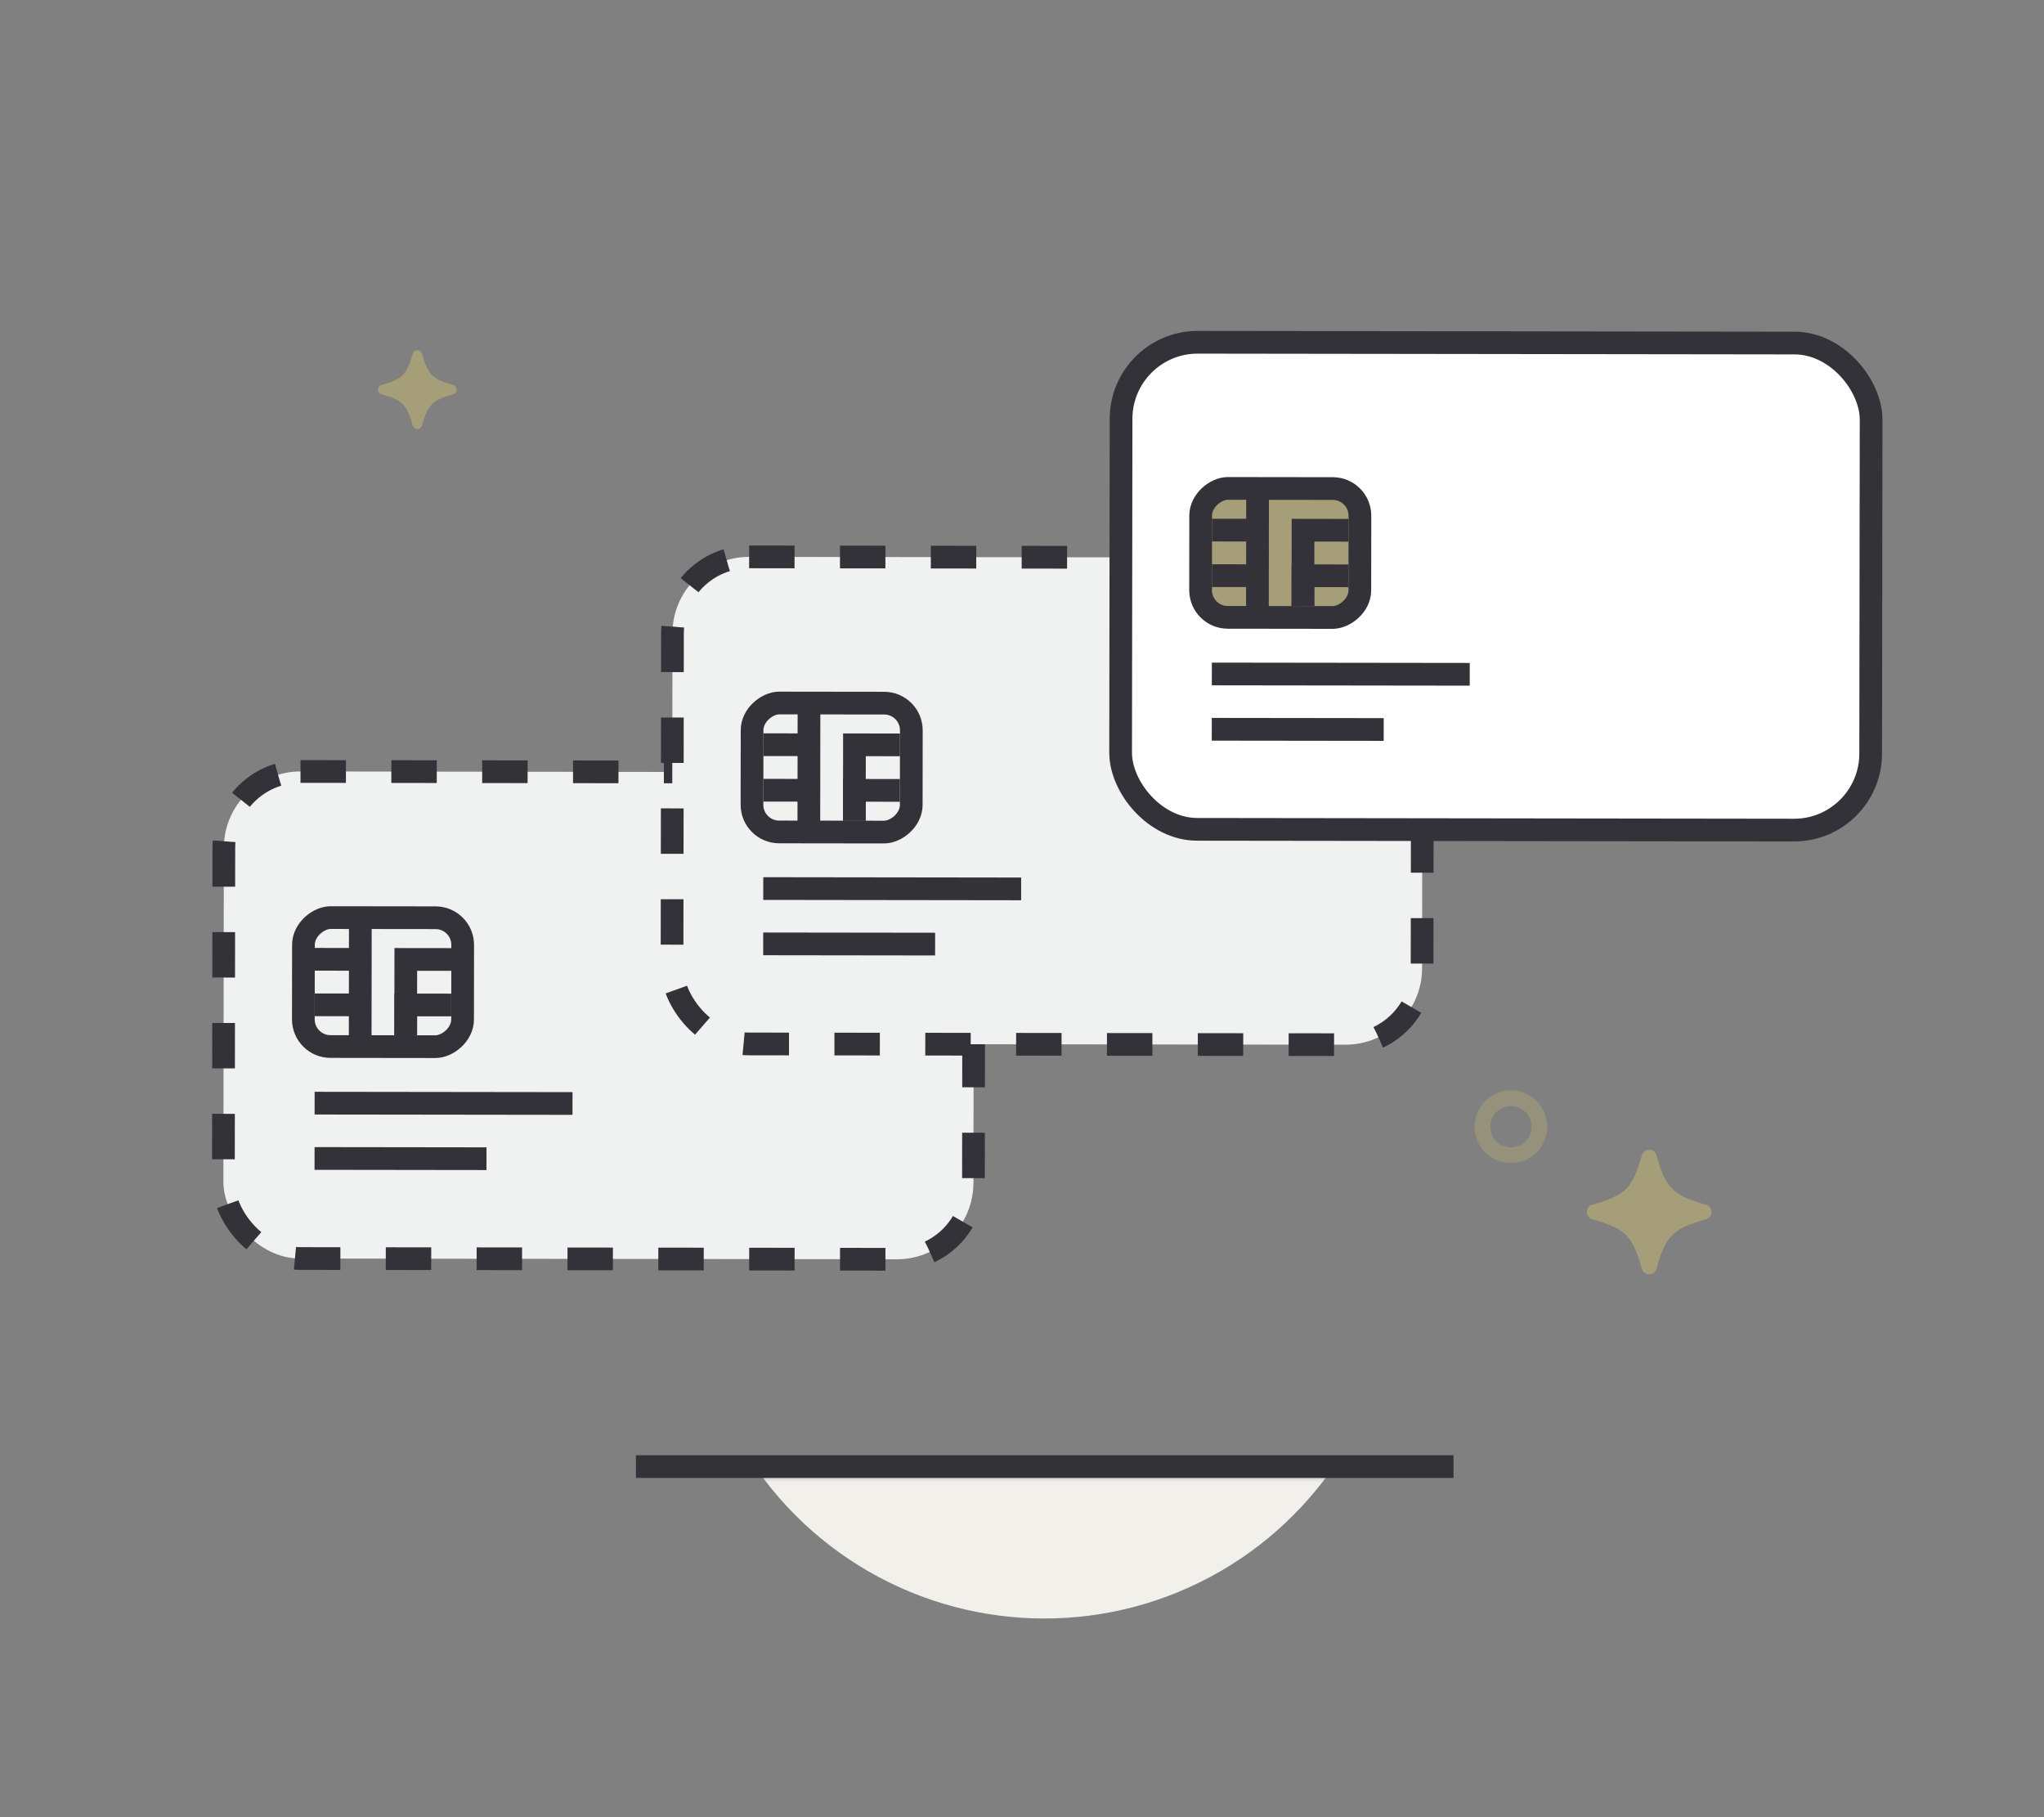 <svg width="180" height="160" viewBox="0 0 180 160" fill="none" xmlns="http://www.w3.org/2000/svg">
<rect x="0" y="0" width="180" height="160" fill="#808080" stroke="none"/>
<mask id="mask0_1734_146197" style="mask-type:alpha" maskUnits="userSpaceOnUse" x="55" y="129" width="73" height="15">
<rect x="56" y="129.631" width="72" height="14" fill="#D9D9D9"/>
</mask>
<g mask="url(#mask0_1734_146197)">
<circle cx="91.968" cy="111.54" r="30.968" fill="#F2F0EB"/>
</g>
<path d="M56 129.131H128" stroke="#343239" stroke-width="2"/>
<rect x="19.72" y="67.917" width="66.051" height="42.885" rx="6.743" transform="rotate(0.074 19.72 67.917)" fill="#EFF2F0" stroke="#343239" stroke-width="2" stroke-dasharray="4 4"/>
<path d="M27.706 97.131L50.417 97.16" stroke="#343239" stroke-width="2"/>
<path d="M27.7 102.001L42.841 102.021" stroke="#343239" stroke-width="2"/>
<rect x="26.71" y="92.142" width="11.352" height="14.024" rx="2.392" transform="rotate(-89.926 26.71 92.142)" stroke="#343239" stroke-width="2"/>
<path d="M31.733 81.129L31.719 91.816" stroke="#343239" stroke-width="2"/>
<path d="M35.727 91.154L35.736 84.475L39.744 84.48" stroke="#343239" stroke-width="2"/>
<path d="M35.727 91.154L35.731 88.482L39.739 88.488" stroke="#343239" stroke-width="2"/>
<path d="M27.716 88.473L31.724 88.478" stroke="#343239" stroke-width="2"/>
<path d="M27.72 84.464L31.728 84.469" stroke="#343239" stroke-width="2"/>
<rect x="59.228" y="49.023" width="66.051" height="42.885" rx="6.743" transform="rotate(0.074 59.228 49.023)" fill="#EFF2F0" stroke="#343239" stroke-width="2" stroke-dasharray="4 4"/>
<path d="M67.214 78.236L89.925 78.266" stroke="#343239" stroke-width="2"/>
<path d="M67.209 83.106L82.349 83.126" stroke="#343239" stroke-width="2"/>
<rect x="66.219" y="73.248" width="11.352" height="14.024" rx="2.392" transform="rotate(-89.926 66.219 73.248)" stroke="#343239" stroke-width="2"/>
<path d="M71.242 62.234L71.228 72.922" stroke="#343239" stroke-width="2"/>
<path d="M75.236 72.26L75.245 65.58L79.253 65.585" stroke="#343239" stroke-width="2"/>
<path d="M75.236 72.26L75.24 69.588L79.247 69.593" stroke="#343239" stroke-width="2"/>
<path d="M67.225 69.578L71.232 69.583" stroke="#343239" stroke-width="2"/>
<path d="M67.229 65.569L71.237 65.575" stroke="#343239" stroke-width="2"/>
<rect x="98.732" y="30.128" width="66.051" height="42.885" rx="6.743" transform="rotate(0.074 98.732 30.128)" fill="white" stroke="#343239" stroke-width="2"/>
<circle opacity="0.6" cx="133.054" cy="99.204" r="2.51" transform="rotate(-180 133.054 99.204)" stroke="#A69D79" stroke-width="1.39"/>
<path d="M37.158 31.138C37.106 30.957 36.941 30.833 36.754 30.833C36.566 30.833 36.401 30.957 36.349 31.138C35.813 33.004 35.452 33.365 33.586 33.901C33.406 33.953 33.281 34.118 33.281 34.306C33.281 34.493 33.405 34.659 33.586 34.71C35.452 35.246 35.813 35.608 36.349 37.473C36.401 37.654 36.566 37.778 36.754 37.778C36.941 37.778 37.106 37.654 37.158 37.473C37.694 35.608 38.056 35.247 39.921 34.71C40.102 34.659 40.226 34.493 40.226 34.306C40.226 34.118 40.102 33.953 39.921 33.901C38.056 33.365 37.694 33.004 37.158 31.138Z" fill="#A69D79"/>
<path d="M145.867 101.708C145.785 101.422 145.524 101.226 145.228 101.226C144.931 101.226 144.67 101.422 144.588 101.708C143.741 104.656 143.17 105.227 140.221 106.074C139.936 106.156 139.739 106.417 139.739 106.714C139.739 107.011 139.936 107.272 140.221 107.354C143.17 108.201 143.741 108.773 144.588 111.72C144.67 112.006 144.931 112.202 145.228 112.202C145.524 112.202 145.785 112.006 145.867 111.72C146.714 108.773 147.285 108.201 150.234 107.354C150.519 107.272 150.716 107.01 150.716 106.714C150.716 106.417 150.519 106.156 150.234 106.074C147.286 105.227 146.714 104.656 145.867 101.708Z" fill="#A69D79"/>
<path d="M106.718 59.342L129.429 59.371" stroke="#343239" stroke-width="2"/>
<path d="M106.712 64.212L121.853 64.231" stroke="#343239" stroke-width="2"/>
<rect x="105.723" y="54.353" width="11.352" height="14.024" rx="2.392" transform="rotate(-89.926 105.723 54.353)" fill="#A69D79" stroke="#343239" stroke-width="2"/>
<path d="M110.745 43.34L110.732 54.027" stroke="#343239" stroke-width="2"/>
<path d="M114.74 53.365L114.748 46.685L118.756 46.691" stroke="#343239" stroke-width="2"/>
<path d="M114.74 53.365L114.743 50.693L118.751 50.699" stroke="#343239" stroke-width="2"/>
<path d="M106.728 50.684L110.736 50.689" stroke="#343239" stroke-width="2"/>
<path d="M106.733 46.675L110.74 46.68" stroke="#343239" stroke-width="2"/>
</svg>
